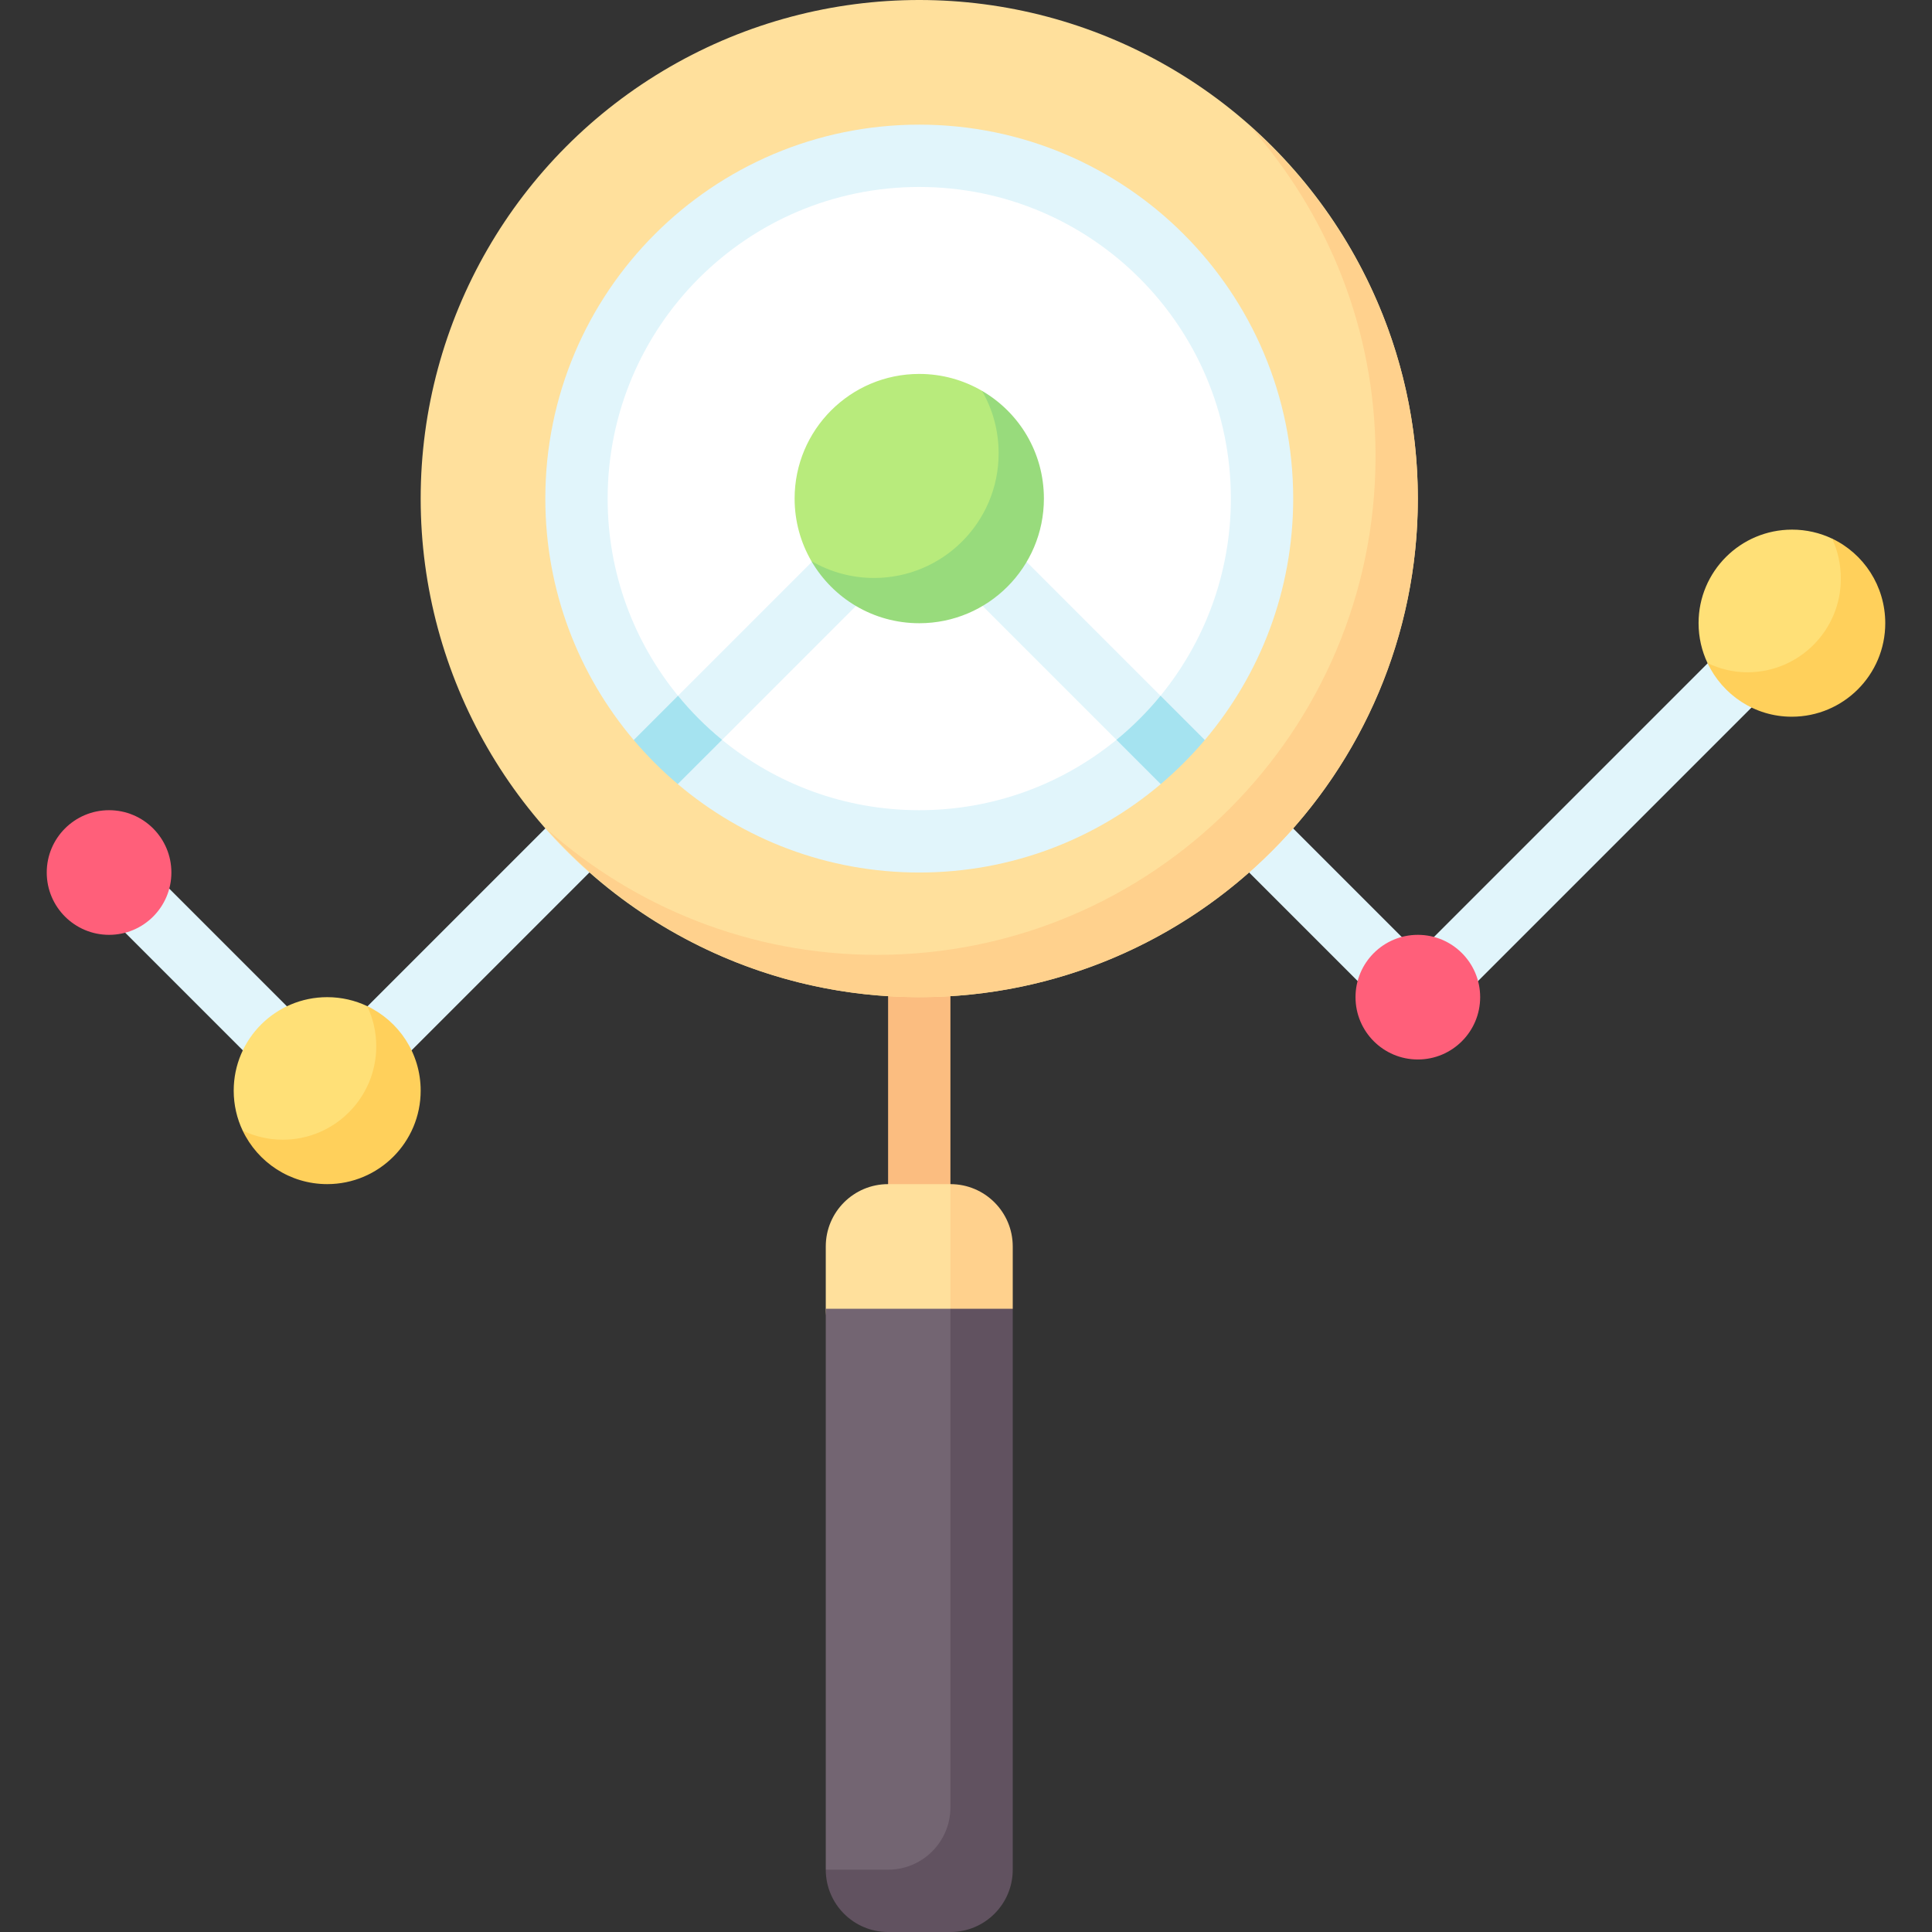 <svg id="Capa_1" enable-background="new 0 0 512 512" height="512" viewBox="0 0 512 512" width="512" xmlns="http://www.w3.org/2000/svg"><rect x="0" y="0" width="512" height="512" fill="#333333" stroke="none"/><g><path d="m235.355 247.742h16.516v82.581h-16.516z" fill="#fbbd80"/><path d="m86.71 300.71-63.645-63.645 11.677-11.678 51.968 51.968 68.484-68.484 11.677 11.677z" fill="#e1f5fb"/><path d="m375.742 275.935-56.218-56.217 11.678-11.678 44.54 44.541 93.258-93.258 11.677 11.677z" fill="#e1f5fb"/><circle cx="243.613" cy="132.129" fill="#ffe09c" r="132.129"/><path d="m331.169 33.362c20.693 23.324 33.362 53.924 33.362 87.556 0 72.973-59.156 132.129-132.129 132.129-33.632 0-64.233-12.67-87.556-33.362 24.205 27.283 59.426 44.573 98.767 44.573 72.973 0 132.129-59.156 132.129-132.129 0-39.341-17.29-74.561-44.573-98.767z" fill="#ffd18d"/><path d="m243.613 33.032c-54.73 0-99.097 44.367-99.097 99.097 0 24.392 8.815 46.724 23.43 63.989l11.249.46.419 11.213c17.266 14.619 39.603 23.435 63.999 23.435 24.392 0 46.726-8.813 63.992-23.429l1.908-10.106 9.772-1.575c14.614-17.264 23.425-39.597 23.425-63.987 0-54.73-44.367-99.097-99.097-99.097z" fill="#e1f5fb"/><g fill="#fff"><path d="m243.613 120.452 63.937 63.934c11.649-14.235 18.643-32.428 18.643-52.257 0-45.608-36.973-82.581-82.581-82.581s-82.581 36.973-82.581 82.581c0 19.83 6.995 38.022 18.645 52.258z"/><path d="m243.613 143.807-52.258 52.258c14.236 11.649 32.428 18.645 52.258 18.645 19.831 0 38.024-6.996 52.26-18.646z"/></g><path d="m259.449 363.355h-24.094c-9.122 0-16.516-7.395-16.516-16.516v-16.516c0-9.122 7.395-16.516 16.516-16.516h16.516l7.578 16.516z" fill="#ffe09c"/><circle cx="375.742" cy="264.258" fill="#ff5f7a" r="16.516"/><circle cx="28.903" cy="231.226" fill="#ff5f7a" r="16.516"/><path d="m251.871 313.806c9.122 0 16.516 7.395 16.516 16.516v16.516l-16.516 14.753z" fill="#ffd18d"/><path d="m218.839 346.839v148.645l11.506 8.587h29.973v-148.561l-8.447-8.671z" fill="#736572"/><path d="m235.355 512h16.516c9.122 0 16.516-7.395 16.516-16.516v-148.645h-16.516v132.129c0 9.122-7.395 16.516-16.516 16.516h-16.516c0 9.121 7.394 16.516 16.516 16.516z" fill="#615260"/><path d="m179.677 184.387-11.731 11.731c3.563 4.21 7.458 8.11 11.668 11.673l11.74-11.726c-4.27-3.495-8.182-7.407-11.677-11.678z" fill="#a5e3f0"/><path d="m295.873 196.063 11.732 11.733c4.209-3.564 8.116-7.471 11.68-11.681l-11.734-11.731c-3.496 4.273-7.407 8.185-11.678 11.679z" fill="#a5e3f0"/><path d="m273.838 132.129c0-17.542-13.605-28.553-13.605-28.553-4.882-2.848-10.561-4.48-16.62-4.48-18.243 0-33.032 14.789-33.032 33.032 0 6.038 1.62 11.697 4.448 16.567 0 0 9.614 13.131 28.584 13.131 18.243.001 30.225-11.454 30.225-29.697z" fill="#b8eb7c"/><path d="m497.353 165.131c0-14.101-11.838-22.397-11.838-22.397-3.214-1.524-6.809-2.377-10.603-2.377-13.682 0-24.774 11.092-24.774 24.774 0 3.789.851 7.379 2.371 10.59 0 0 10.527 11.146 22.403 11.146 13.682 0 22.441-8.054 22.441-21.736z" fill="#ffe077"/><path d="m109.15 289.032c0-14.101-11.838-22.397-11.838-22.397-3.214-1.524-6.809-2.377-10.603-2.377-13.682 0-24.774 11.092-24.774 24.774 0 3.789.851 7.379 2.371 10.59 0 0 10.527 11.146 22.403 11.146 13.683 0 22.441-8.053 22.441-21.736z" fill="#ffe077"/><path d="m260.233 103.576c2.824 4.867 4.417 10.526 4.417 16.558 0 18.243-14.789 33.032-33.032 33.032-6.032 0-11.722-1.647-16.589-4.471 5.717 9.853 16.372 16.466 28.584 16.466 18.243 0 33.032-14.789 33.032-33.032 0-12.212-6.558-22.836-16.412-28.553z" fill="#98db7c"/><g fill="#ffd05b"><path d="m97.313 266.635c1.524 3.214 2.4 6.833 2.4 10.626 0 13.682-11.092 24.774-24.774 24.774-3.793 0-7.419-.89-10.632-2.414 3.972 8.379 12.514 14.184 22.403 14.184 13.682 0 24.774-11.092 24.774-24.774 0-9.888-5.792-18.423-14.171-22.396z"/><path d="m485.515 142.734c1.524 3.214 2.327 6.864 2.327 10.657 0 13.682-11.092 24.774-24.774 24.774-3.793 0-7.346-.92-10.559-2.444 3.972 8.379 12.441 14.215 22.33 14.215 13.682 0 24.774-11.092 24.774-24.774 0-9.89-5.719-18.456-14.098-22.428z"/></g></g></svg>